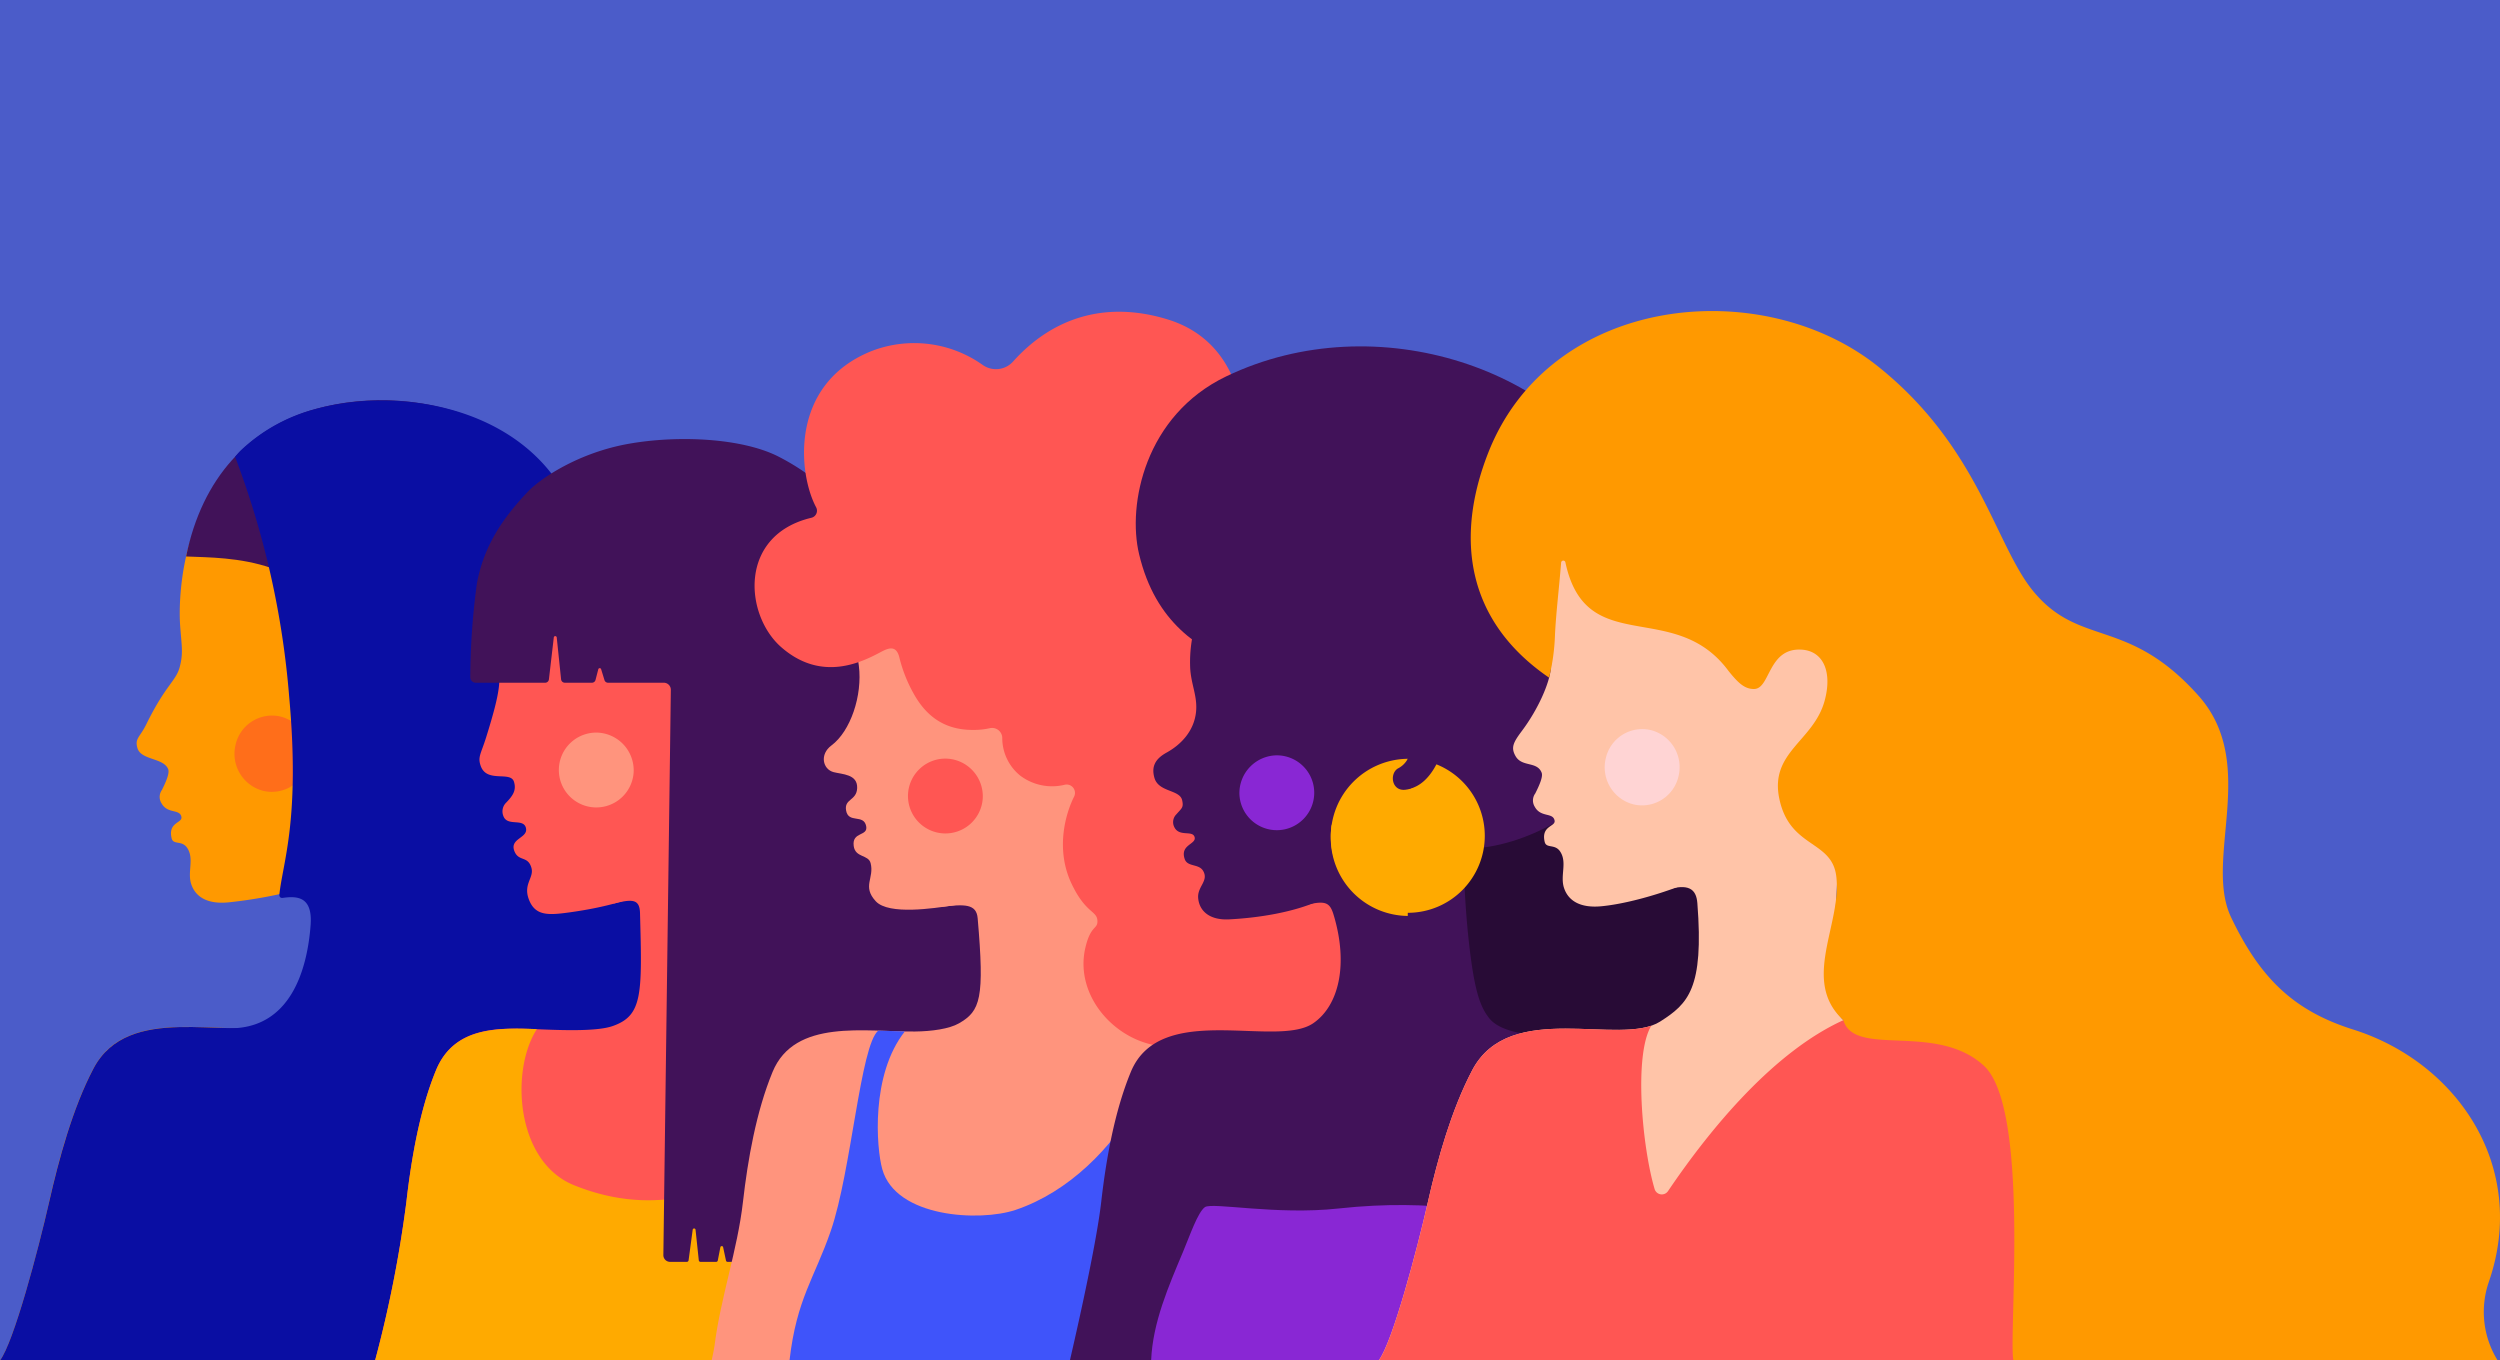 <svg xmlns="http://www.w3.org/2000/svg" xmlns:xlink="http://www.w3.org/1999/xlink" width="505" height="274.795" viewBox="0 0 505 274.795">
  <defs>
    <clipPath id="clip-path">
      <rect id="Rectángulo_48878" data-name="Rectángulo 48878" width="505" height="211.961" fill="none"/>
    </clipPath>
  </defs>
  <g id="Grupo_165023" data-name="Grupo 165023" transform="translate(-810 -10403.785)">
    <rect id="Rectángulo_48877" data-name="Rectángulo 48877" width="505" height="274.795" transform="translate(810 10403.785)" fill="#4b5cc9"/>
    <g id="Grupo_165022" data-name="Grupo 165022" transform="translate(810 10466.619)">
      <path id="Trazado_207950" data-name="Trazado 207950" d="M79.919,137.814h48.658l5.879-45.125H85.8Z" transform="translate(12.152 16.89)" fill="#0a0ea3"/>
      <g id="Grupo_165021" data-name="Grupo 165021">
        <g id="Grupo_165020" data-name="Grupo 165020" clip-path="url(#clip-path)">
          <path id="Trazado_207951" data-name="Trazado 207951" d="M128.595,143.2c-5.859-4.369-15.747-1.9-23.207-1.628-9.905.363-10.479-3.876-12.57-6.439-1.949-2.389,3.062-3.307,2.083-10.3-.866-6.189-2.706-17.354.6-27.294.8-2.415-.808-48.349-2.334-50.81C89.84,41.366,44.7,33.647,44.7,33.647c-1.93.524-2.77-1.853-5.3,4.221-2.756,6.613-3.316,15.194-3.023,19.576.275,4.134.7,5.616-.067,8.537-.76,2.891-2.806,3.532-6.754,11.582-1.3,2.659-2.362,2.836-1.8,4.8.712,2.495,5.278,1.935,6.214,4.269.327.815-.462,2.6-1.258,4.2a2.4,2.4,0,0,0-.1,2.672c1.238,2.258,3.693,1.078,4.033,2.775.253,1.263-2.765,1.028-1.972,4.325.335,1.4,2.073.335,3.14,1.933,1.485,2.221-.026,4.875.836,7.381.892,2.589,3.35,4.057,7.612,3.61a93.963,93.963,0,0,0,14.466-2.688c3.135-.846,4.566.466,4.585,2.927.107,13.5-2.876,19.929-8.471,23.506-8.055,5.148-30.379-4.61-37.972,9.843-4.208,8.01-7,18.346-8.938,26.9C7.7,183.864,2.773,202.416,0,206.057H131.968c.87-15.511,1.3-30.216,1.418-45.518.056-7.065,1.4-12.722-4.791-17.334" transform="translate(0 5.904)" fill="#f90"/>
          <path id="Trazado_207952" data-name="Trazado 207952" d="M9.936,158.526c1.942-8.555,4.728-18.892,8.936-26.9,7.089-13.491,27.01-5.888,36.183-9-4.078,6.711.033,23.517,3.017,29.344,8.82-13.5,21.012-23.422,35.768-30.124,1.56,1.64,3.388,4.537,11.547,4.237,7.458-.274,17.346-2.74,23.206,1.628,6.187,4.612,4.847,10.269,4.791,17.334-.12,15.3-.548,30.008-1.418,45.518H0c2.772-3.641,7.7-22.193,9.935-32.032" transform="translate(0 21.404)" fill="#0a0ea3"/>
          <path id="Trazado_207953" data-name="Trazado 207953" d="M56.058,78.872a7.557,7.557,0,0,1-9.01,5.867A7.715,7.715,0,0,1,41.3,75.544a7.557,7.557,0,0,1,9.01-5.867,7.715,7.715,0,0,1,5.749,9.195" transform="translate(6.252 12.208)" fill="#ff6e1a"/>
          <path id="Trazado_207954" data-name="Trazado 207954" d="M58.817,17.082c-13.432,3.759-22.966,13.885-26.185,29.8,9,.39,25.542-.189,34.675,18.241,6.928,13.986,5.081,21.529,8.314,31.113,4.264,12.641,5.851,16.028,12.985,19.135-1.114-31.2,29.056-25.585,24.974-65C110.361,19.3,79.713,11.239,58.817,17.082" transform="translate(4.962 2.691)" fill="#411259"/>
          <path id="Trazado_207955" data-name="Trazado 207955" d="M58.12,17.074a34.732,34.732,0,0,0-15.211,8.44c-.579.593-.857.97-1.084,1.226A175.779,175.779,0,0,1,52.752,75.171C55,100,51.467,108.591,50.775,115.151c-.015.152,0,.788.69.689,2.932-.408,6.054-.267,5.62,5.5C56.4,130.48,52.97,142.186,40.8,142.186c-8.506,0-1.359,39.233,16.088,37.687,10.309-.912,61.966-36.882,49.2-35.609-3.773.376-5.481-4.006-1.75-7.356,21.992-19.752,11.16-40.579,8.552-86.546-1.77-31.194-33.824-38.969-54.763-33.289" transform="translate(5.659 2.698)" fill="#0a0ea3"/>
          <path id="Trazado_207956" data-name="Trazado 207956" d="M137.492,137.381H181.53l5.879-43.275-43.518.583Z" transform="translate(20.906 16.531)" fill="#411259"/>
          <path id="Trazado_207957" data-name="Trazado 207957" d="M65.771,197.678a243.375,243.375,0,0,0,6.324-32.032c.977-8.555,2.674-18.559,5.979-26.569,3.84-9.307,13.3-8.573,21.553-8.247,4.559.181,11.094.381,14.13-.683,6.071-2.127,5.966-6.376,5.526-22.81-.079-2.945-1.62-2.844-5.432-1.9,1.415-1.5,1.623-9.522,1.324-11.325,2.931-3.11,2.818-2.894,6.842-3.536a33.8,33.8,0,0,0,12.711-4.351c1.969-1.19,7.293-6.513,10.279-4.437,2.325,1.615,1,5.783.947,8.318-.227,10.434-5.122,20.17-1.789,30.03,1.037,3.066,3.093,9.4,5.312,11.793,2.38,2.563,4.17,1.635,14.036,1.271,7.427-.274,17.038-2.739,23.39,1.629,6.706,4.612,6.014,11.439,5.814,18.5-.661,19.1-.134,32.233-.988,44.349Z" transform="translate(10.001 14.283)" fill="#ff5653"/>
          <path id="Trazado_207958" data-name="Trazado 207958" d="M186.9,127.45c-3.145-2.163-7.09-2.65-11.173-2.557-10.258.754-13.275,15.047-23.133,21.475-12.314,7.541-27.364,16.37-46.673,8.539-11.769-4.774-12.845-23.236-7.47-31.518-8.034-.314-16.791-.382-20.379,8.314-3.3,8.01-5,18.012-5.979,26.568A243.37,243.37,0,0,1,65.77,190.3H191.727c.856-12.114.327-25.246.99-44.347.2-7.065.892-13.893-5.816-18.505" transform="translate(10.001 21.659)" fill="#fa0"/>
          <path id="Trazado_207959" data-name="Trazado 207959" d="M108.753,34.249c-2.085.332-5.695,4.549-8.984,10.664C97.293,49.52,87.347,56.77,87.938,64.687c.318,4.27.518,5.65-2.508,15.362-1.069,3.433-1.758,3.983-1.107,5.825,1.234,3.494,6.021.964,6.713,3.186.528,1.7-.2,2.811-1.6,4.249a2.477,2.477,0,0,0-.55,2.649c.767,2.213,4.037.411,4.562,2.405.563,2.14-3.518,2.1-2.253,4.886.887,1.953,2.7.755,3.381,3.253.523,1.926-1.632,3.174-.59,6.161,1.249,3.575,4.02,3.365,8.172,2.8,8.187-1.122,14.443-3.054,17.8-5.483,4.52-3.27,8.306-8.821,11.424-17.034,2.075-5.468,6.687,6.054,9.1,1.286,1.574-3.1,3.021-4.208,5.6-4.783,4.665-1.039,7.819-7.072,8.7-11.522.965-4.866.766-9.19-3.381-10.335-5.335-1.472-10.665,5.646-15.055,1.526-2.23-2.092-2.523-5.9-3.362-8.647A24.505,24.505,0,0,0,129.5,53.25c-1.5-2.077-3.488-3.475-5.338-5.287a24.766,24.766,0,0,1-4.878-7.363c-2.916-6.024-10.536-6.351-10.536-6.351" transform="translate(12.783 6.016)" fill="#ff5653"/>
          <path id="Trazado_207960" data-name="Trazado 207960" d="M113.1,80.345a7.56,7.56,0,1,1-7.352-7.916,7.626,7.626,0,0,1,7.352,7.916" transform="translate(14.9 12.723)" fill="#ff947d"/>
          <path id="Trazado_207961" data-name="Trazado 207961" d="M122.8,188.2h3.4a.363.363,0,0,0,.357-.32l.832-6.193a.29.29,0,0,1,.57,0l.659,6.2a.362.362,0,0,0,.357.317h3.135a.36.36,0,0,0,.335-.234l.543-2.782a.3.3,0,0,1,.533-.011l.6,2.806a.359.359,0,0,0,.329.22h29.8a1.347,1.347,0,0,0,1.336-1.36c0-8.873,1.51-97.331,1.51-115.625,0-11.209-.887-20.226-4.473-28.33-3.131-7.076-10.29-13.468-17.9-17.349-7.31-3.73-20.181-4.383-30.3-2.583s-17.77,6.966-20.364,9.7c-4.925,5.2-8.865,10.828-10.268,18.552A144.074,144.074,0,0,0,82.46,70.072a1.108,1.108,0,0,0,1.085,1.143H97.6a.761.761,0,0,0,.743-.688l.982-8.43a.3.3,0,0,1,.6,0l.877,8.417a.762.762,0,0,0,.744.7h5.494a.755.755,0,0,0,.722-.578l.554-2.143a.3.3,0,0,1,.575-.013l.67,2.19a.752.752,0,0,0,.712.544h11.31a1.423,1.423,0,0,1,1.389,1.454l-1.51,114.161a1.357,1.357,0,0,0,1.342,1.37" transform="translate(12.538 3.863)" fill="#411259"/>
          <path id="Trazado_207962" data-name="Trazado 207962" d="M180.345,145.13h78.561l8.478-69.989-78.431-4.619Z" transform="translate(27.422 12.389)" fill="#ff5653"/>
          <path id="Trazado_207963" data-name="Trazado 207963" d="M124.782,198.781c.282-1.3.5-2.362.573-2.93,1.24-9.845,4.627-19.263,5.751-29.1.977-8.555,2.674-18.225,5.979-26.235,4.47-10.835,18.754-8.063,28.775-8.166,3.346-.034,6.912-.523,8.879-1.653,4.35-2.5,5.183-5.027,3.775-21.237-.256-2.934-2.66-2.853-7.348-2.284,1.46-1.455,3.887-9.255,3.643-11.067,3.023-3.017,2.9-2.805,6.945-3.32,4.649-.593,11.087-15.348,15.184-17.653,2-1.126,5.139,7.424,8.061,9.593,2.274,1.688.827,5.813.695,8.344-.544,10.422,2.743,35.563,4.962,37.952,2.379,2.563,3.578,4.2,11.421,3.853,12.147-.537,18-2.849,23.836.72,6.938,4.242,6.268,9.6,7.009,16.669,1.6,15.3,2.948,31.007,3.827,46.518Z" transform="translate(18.974 13.181)" fill="#ff947d"/>
          <path id="Trazado_207964" data-name="Trazado 207964" d="M151.016,58c-.568,3.128-.093,1.781.508,6.563.759,6.032-1.7,13.251-5.532,16.1-2.453,1.822-1.746,4.824.425,5.393,1.75.46,4.872.386,4.765,3.219-.1,2.589-2.657,2.126-2.235,4.532.472,2.688,3.549.638,4.055,3.158.425,2.12-2.894,1.039-2.52,3.995.308,2.421,2.972,1.72,3.42,3.482.778,3.065-1.766,4.652,1.041,7.7,2.627,2.853,11.948,1.377,15.264.886,11.913-1.759,17.206-7.765,20.486-14.785,4.252-9.1,3.544-22.261,4.742-26.293,2.409-8.1,5.564-15.556-.244-20.681-7.127-6.287-16.477-9.363-25.816-9.7-4.773-.169-6.863-2.435-11.311-.467-2.763,1.223-5.64,9.136-7.048,16.9" transform="translate(21.964 7.08)" fill="#ff947d"/>
          <path id="Trazado_207965" data-name="Trazado 207965" d="M249.672,65.63a4.185,4.185,0,0,1,.361-5.66c6.013-5.584,6.172-14.085,2.73-21.3-2.894-6.066-9.809-9.676-17.348-9.309a4.069,4.069,0,0,1-4.255-4.129c.063-7.654-2.737-19.643-15.342-23.542-12.719-3.934-23.437-.261-31.265,8.451a4.641,4.641,0,0,1-6.185.71,23.9,23.9,0,0,0-22.41-2.8c-16.678,6.679-14.849,24.795-11.218,31.57a1.468,1.468,0,0,1-.948,2.112c-14.78,3.509-13.534,19.621-6.115,26.128,8.239,7.226,16.447,2.942,20.137.991,1.464-.774,3.161-1.553,3.778,1.261a28.984,28.984,0,0,0,2.88,7.2c2.573,4.609,6.3,7.277,11.886,7.277a14.87,14.87,0,0,0,3.47-.348,2.052,2.052,0,0,1,2.511,1.967,9.77,9.77,0,0,0,3.639,7.622,10.7,10.7,0,0,0,8.885,1.858,1.688,1.688,0,0,1,1.987,2.375c-1.786,3.542-3.772,10.727-.513,17.59,2.891,6.09,5.158,5.4,5.227,7.528.056,1.721-1.356.808-2.431,5.378-2.381,10.12,6.761,19.784,16.6,19.982,4.082.082,33.593,4.866,38.391-8.457,6.006-16.675-4.755-47.662-2.607-50.676,5.448-7.648,2.926-17.883-1.849-23.79" transform="translate(20.118 0.021)" fill="#ff5653"/>
          <path id="Trazado_207966" data-name="Trazado 207966" d="M174.3,85.052a7.559,7.559,0,1,1-7.109-8.144,7.614,7.614,0,0,1,7.109,8.144" transform="translate(24.206 13.508)" fill="#ff5653"/>
          <path id="Trazado_207967" data-name="Trazado 207967" d="M138.432,190.244h83.6c-.611-11.007-5.646-14.009-6.377-42.339-.076-2.952,1.317-16.938,3.764-21.543-1.728.065-3.246.069-4.589.006-2.463,3.8-3.82,7.7-6.046,11.68-5.13,9.171-13.9,18.176-24.687,21.8-7.22,2.427-24.2,1.577-26.93-8.236-1.194-4.291-2.363-19.061,4.564-27.819-1.718-.033-3.523-.114-5.357-.17-3.616,2.905-5.445,28.387-9.6,40.452-3.317,9.625-6.9,13.7-8.34,26.165" transform="translate(21.049 21.717)" fill="#3f54fa"/>
          <path id="Trazado_207968" data-name="Trazado 207968" d="M242.966,143.26h65.513l5.878-71.571H248.844Z" transform="translate(36.944 12.594)" fill="#280b36"/>
          <path id="Trazado_207969" data-name="Trazado 207969" d="M187.6,197.718c.281-1.3,5.2-22.193,6.324-32.032.976-8.555,2.674-18.225,5.978-26.235,5.964-14.452,29.388-4.694,36.861-9.844,5.192-3.576,7.1-11.9,4.113-21.847-.844-2.817-1.809-3.011-6.7-1.764,1.373-1.539,2.59-9.552,2.244-11.348,2.848-3.188,2.741-2.971,6.746-3.722a33.824,33.824,0,0,0,12.593-4.7c1.937-1.243,7.119-6.71,10.158-4.716,2.366,1.552,1.154,5.754,1.165,8.288a204.363,204.363,0,0,0,.835,20.776c1.166,11.882,2.372,15.54,4.424,18.081,2.2,2.724,8.173,3.659,13.838,3.426,7.425-.3,18.779-.5,23.222,3.274,6.22,5.276,5.594,8.775,6.334,15.841,1.6,15.3,2.949,31.007,3.828,46.518Z" transform="translate(28.525 14.243)" fill="#411259"/>
          <path id="Trazado_207970" data-name="Trazado 207970" d="M220.548,44.017c-1.737.373-5.629,2.116-8.241,7.342a27.544,27.544,0,0,0-2.643,12.918c.146,3.38,1.535,5.821,1.179,9.028-.415,3.743-2.927,6.489-5.961,8.165-2.278,1.259-3.092,2.82-2.434,5.1.843,2.924,5.131,2.333,5.6,4.522.316,1.46-.051,1.557-1.162,2.826a2.216,2.216,0,0,0-.429,2.585c.994,2.064,3.712.554,4.106,2.039.388,1.461-3.01,1.494-2,4.429.559,1.628,2.837.9,3.712,2.369,1.215,2.042-1.217,3.171-.993,5.535.255,2.7,2.437,4.464,6.24,4.272,5.887-.3,12.93-1.4,18.2-3.768a20.715,20.715,0,0,0,9.783-9.036c2.4-4.277,2.478-5.289,4.3-9.4,1.187-2.676-1.69-23.39-2.514-25.66-.768-2.12-7.083-6.509-8.49-8.251-1.352-1.675-3.079-2.76-4.711-4.2a20.743,20.743,0,0,1-4.416-5.963c-2.71-4.926-9.122-4.856-9.122-4.856" transform="translate(30.75 7.732)" fill="#411259"/>
          <path id="Trazado_207971" data-name="Trazado 207971" d="M246.885,79.832c-6.985-6.337-17.344-5.553-26.411-9.164-8.5-3.384-17.327-8.685-20.655-22.609-2.412-10.091,1.205-28.056,17.6-35.932,30.372-14.585,68.889-1.5,81.526,25.01,10.306,21.621,5.966,45.85-8.425,60.179-6.938,6.908-23.079,13.581-33.126,8.344-12.065-6.29-4.214-20.112-10.514-25.827" transform="translate(30.281 1.066)" fill="#411259"/>
          <path id="Trazado_207972" data-name="Trazado 207972" d="M233.339,92.8a15.555,15.555,0,1,0,15.552-15.87A15.714,15.714,0,0,0,233.339,92.8" transform="translate(35.48 13.514)" fill="#fa0"/>
          <path id="Trazado_207973" data-name="Trazado 207973" d="M250,84.795c3.871-1.083,6.258-6.292,6.806-10.068.6-4.129.244-7.751-3.288-8.525-4.544-.995-7.336,5.923-12.852,1.909-6.358-4.627-14.455,13.373-7.506,23.064,1.745,2.374,3.78,4.747,6.4,5.639a13.091,13.091,0,0,1,2.145.747c1.922-3.539,2.114-4.691,3.8-8.5.986-2.222,1.767-3.8,3.409-3.995A6.621,6.621,0,0,0,250,84.795" transform="translate(35.047 11.612)" fill="#411259"/>
          <path id="Trazado_207974" data-name="Trazado 207974" d="M217.314,84.046a7.559,7.559,0,1,0,7.557-7.712,7.636,7.636,0,0,0-7.557,7.712" transform="translate(33.044 13.41)" fill="#8927d4"/>
          <path id="Trazado_207975" data-name="Trazado 207975" d="M233.339,92.8a15.714,15.714,0,0,0,15.552,15.872V76.928A15.713,15.713,0,0,0,233.339,92.8" transform="translate(35.48 13.514)" fill="#fa0"/>
          <path id="Trazado_207976" data-name="Trazado 207976" d="M247.236,76.928a4.562,4.562,0,0,1-2.01,1.962c-1.828,1.127-1.19,5.1,2.111,4.174,4.943-1.383-.1-6.136-.1-6.136" transform="translate(37.135 13.514)" fill="#411259"/>
          <path id="Trazado_207977" data-name="Trazado 207977" d="M286.367,184.978H201.841c.3-7.63,3.553-15.056,6.433-21.911,1.378-3.282,2.985-8.007,4.424-9.042s14.464,1.641,26.926.279c19.837-2.169,31.874,1.339,37.19,1.856,6.552.637,6.272.56,6.915,7.114.713,7.263,1.707,14.483,2.639,21.7" transform="translate(30.691 26.983)" fill="#8927d4"/>
          <path id="Trazado_207978" data-name="Trazado 207978" d="M241.749,198.386c2.773-3.641,7.7-22.193,9.935-32.032,1.942-8.555,4.73-18.559,8.939-26.569,7.592-14.451,29.917-4.694,37.971-9.843,5.6-3.576,8.872-6.578,7.511-23.935-.226-2.88-1.8-4-6.249-2.663,1.844-1.149,5.953-9.012,6.2-10.794,3.821-2.383,7.553-15.467,11.7-15.273,4.775.223,8.1,6.478,12.789,4.962,2.295-.741,1.889,2.042,4.56,4.232,2.078,1.7-.195,5.74-.34,8.285-.344,6.015-2.157,31.32-.206,33.709,2.09,2.563,2.664,3.471,12.57,3.106,7.458-.274,17.347-2.739,23.206,1.629,6.188,4.612,4.848,11.6,4.793,18.667-.121,15.3-.55,31.007-1.419,46.518Z" transform="translate(36.759 13.575)" fill="#ffc4a8"/>
          <path id="Trazado_207979" data-name="Trazado 207979" d="M282.136,34.3c-1.933.511-2.712-1.574-5.281,4.483-2.8,6.6-4.188,15.168-3.935,19.553a46.618,46.618,0,0,1,.025,7.64c-.232,3.2-2.673,8.545-5.824,12.758-1.767,2.364-2.329,3.4-1.305,5.168,1.3,2.236,4.332.975,5.252,3.314.323.818-.478,2.594-1.285,4.2a2.391,2.391,0,0,0-.114,2.671c1.223,2.267,3.687,1.1,4.016,2.8.244,1.265-2.772,1.01-2,4.312.327,1.4,2.071.348,3.129,1.954,1.471,2.231-.059,4.875.789,7.386.874,2.6,3.325,4.081,7.589,3.661,6.6-.648,15.984-3.715,21.781-6.658,5.486-2.785,6.3-4.811,7.664-8.892,1.765-5.282,16.394-2.8,18.231-7.514,1.2-3.072,1.12-31.91.078-34.418-.972-2.341-25.863-4.631-27.532-6.513-1.606-1.811-3.6-2.938-5.509-4.466a23.283,23.283,0,0,1-5.268-6.465c-3.3-5.392-10.5-4.971-10.5-4.971" transform="translate(40.341 6.025)" fill="#ffc4a8"/>
          <path id="Trazado_207980" data-name="Trazado 207980" d="M296.3,81.245a7.555,7.555,0,0,1-9.047,5.807,7.718,7.718,0,0,1-5.691-9.233,7.555,7.555,0,0,1,9.048-5.807,7.717,7.717,0,0,1,5.69,9.233" transform="translate(42.784 12.616)" fill="#ffd4d4"/>
          <path id="Trazado_207981" data-name="Trazado 207981" d="M251.685,158.526c1.942-8.555,4.729-18.558,8.938-26.568,7.087-13.491,27.01-5.888,36.181-9-3.575,5.883-1.832,24.524.661,32.963a1.515,1.515,0,0,0,2.719.44c8.8-13.017,21.534-28.215,35.406-34.516,1.855,1.271,4.813,2.067,11.547,1.9,7.461-.18,17.347-2.739,23.206,1.629,6.187,4.612,5.289,14,5.234,21.067-.12,15.3-.991,28.608-1.861,44.118H241.75c2.772-3.641,7.7-22.193,9.935-32.032" transform="translate(36.759 21.404)" fill="#ff5653"/>
          <path id="Trazado_207982" data-name="Trazado 207982" d="M463.549,196.063c8.01-23.265-6.47-44.331-27.419-50.932-12.021-3.789-18.794-10.375-24.647-22.638-5.624-11.78,5.7-31.055-6.635-44.839-14.2-15.876-23.843-9.7-33.225-20.925-7.8-9.336-11.024-29.242-31.531-45.588-23.465-18.7-66.159-14.514-78.7,17.537C254.758,45.627,256.809,62.5,273.7,74.055a41.281,41.281,0,0,0,1.187-8.471c.2-4.437.8-9.2,1.253-14.817a.44.44,0,0,1,.872.063c4.176,19.36,21.751,7.255,32.7,21.555.106.139.206.274.31.411,1.851,2.274,3.165,3.593,5.129,3.545,3.25-.08,2.768-8.324,9.516-7.949,4.5.25,6.282,4.6,4.68,10.387-2.252,8.134-11.112,10.307-9.138,19.723,2.1,10.046,10.575,8.306,11.5,15.623,1.22,9.682-7.231,21.134,1.435,29.117,2.265,7.624,18.731.34,28.374,9.188,9.317,8.548,5.045,53.716,5.946,59.34.012.067.032.123.044.19h97.8a18.562,18.562,0,0,1-1.756-15.9" transform="translate(39.212 0)" fill="#f90"/>
        </g>
      </g>
    </g>
  </g>
</svg>
